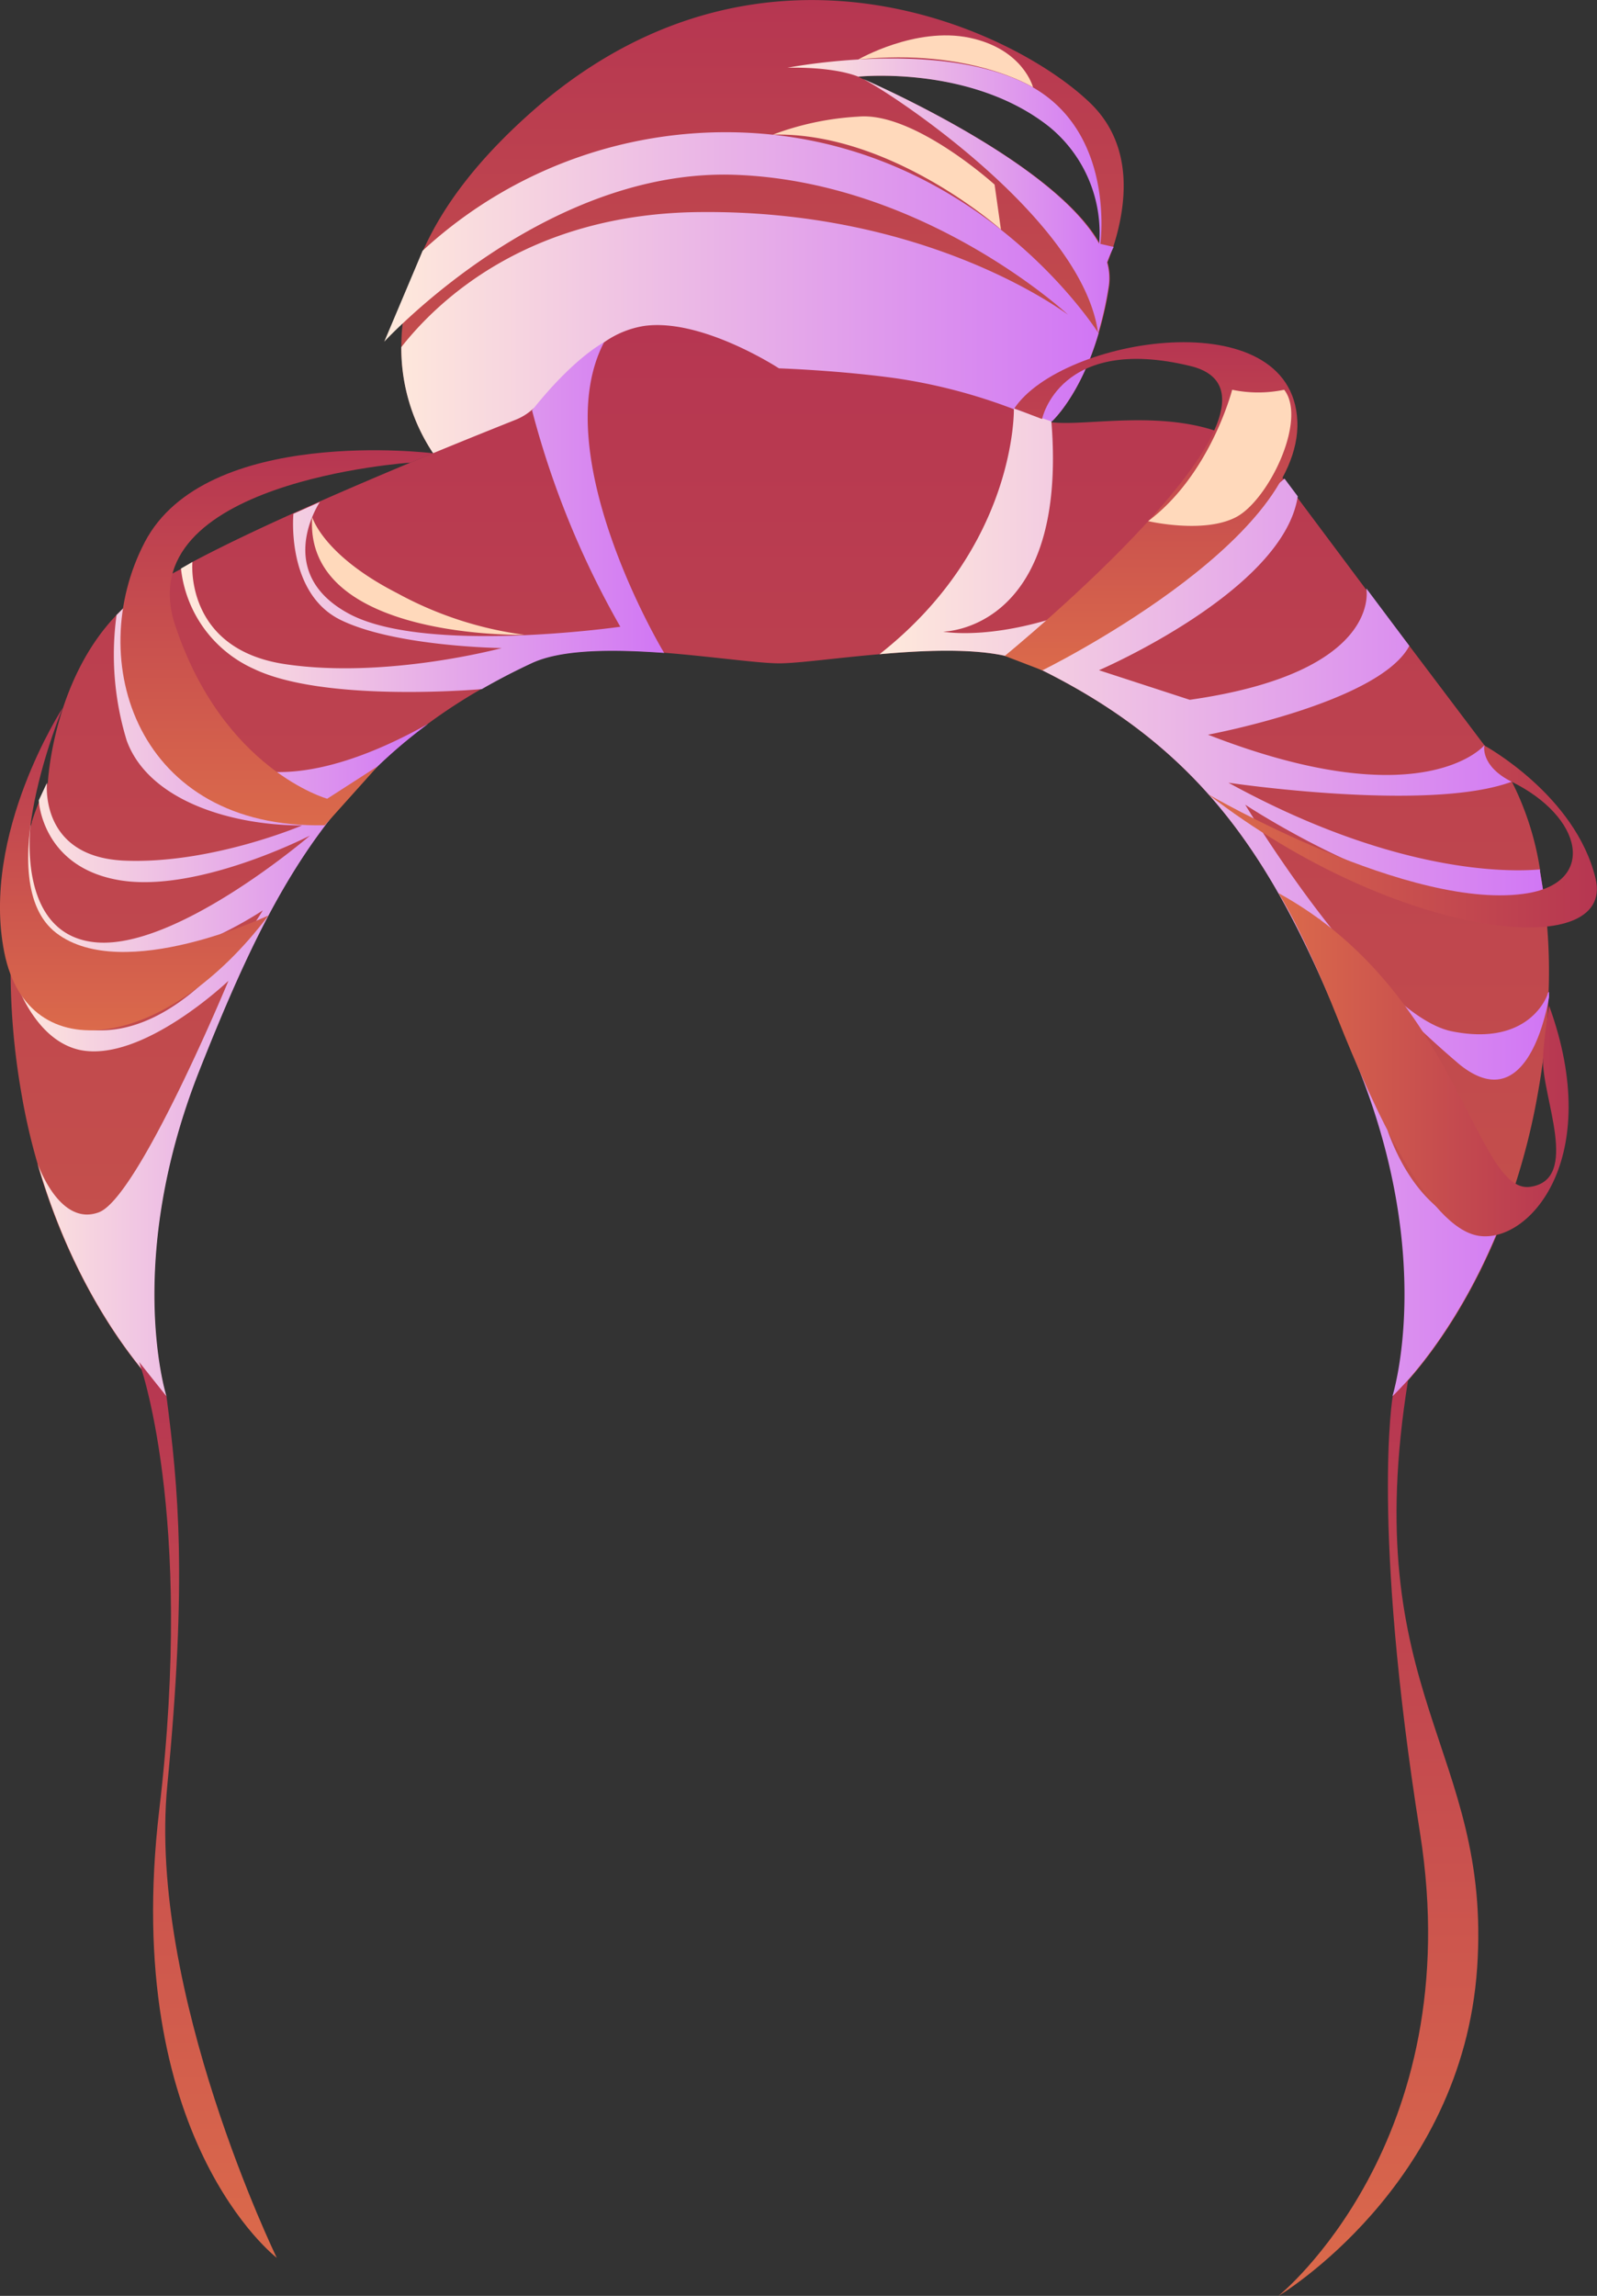 <svg viewBox="0 0 150.71 216.53" xmlns="http://www.w3.org/2000/svg" xmlns:xlink="http://www.w3.org/1999/xlink"><rect x="0" y="0" width="150.71" height="216.53" fill="#333333" stroke="none"/><linearGradient id="a" gradientUnits="userSpaceOnUse" x1="71.97" x2="71.97" y1="42.75"><stop offset="0" stop-color="#c7544b"/><stop offset="1" stop-color="#b63651"/></linearGradient><linearGradient id="b" gradientUnits="userSpaceOnUse" x1="36.26" x2="103.67" y1="27.6" y2="27.6"><stop offset="0" stop-color="#ffeadb"/><stop offset=".99" stop-color="#d177f4"/></linearGradient><linearGradient id="c" x1="74.27" x2="105.01" xlink:href="#b" y1="18.48" y2="18.48"/><linearGradient id="d" x1="73.57" x2="73.57" xlink:href="#a" y1="131.69" y2="30.64"/><linearGradient id="e" x1=".79" x2="40.4" xlink:href="#b" y1="94.48" y2="94.48"/><linearGradient id="f" x1="17.08" x2="62.68" xlink:href="#b" y1="48.76" y2="48.76"/><linearGradient id="g" x1="83.05" x2="146.18" xlink:href="#b" y1="85.11" y2="85.11"/><linearGradient id="h" gradientUnits="userSpaceOnUse" x1="108.63" x2="108.63" y1="63.22" y2="32.27"><stop offset="0" stop-color="#db6a4b"/><stop offset="1" stop-color="#b63651"/></linearGradient><linearGradient id="i" x1="26.12" x2="26.12" xlink:href="#h" y1="77.84" y2="42.46"/><linearGradient id="j" x1="114.01" x2="150.71" xlink:href="#h" y1="78.89" y2="78.89"/><linearGradient id="k" x1="120.65" x2="148.03" xlink:href="#h" y1="100.41" y2="100.41"/><linearGradient id="l" x1="12.67" x2="12.67" xlink:href="#h" y1="97.19" y2="66.73"/><linearGradient id="m" x1="130.08" x2="130.08" xlink:href="#h" y1="216.53" y2="130.17"/><linearGradient id="n" x1="19.62" x2="19.62" xlink:href="#h" y1="212.94" y2="128.45"/><path d="m102.94 9.77c-6.94-6.77-30.37-18.09-51.87 0-5.87 5-9.28 9.66-11.15 13.88l-.3.72a21.44 21.44 0 0 0 -1.62 6.15 17.1 17.1 0 0 0 -.12 2.21 17.89 17.89 0 0 0 3 10l58.4-3s2.69-2.43 4.4-8.3a32.9 32.9 0 0 0 1-4.5 5.44 5.44 0 0 0 -.16-2.19c.18-.46.36-.94.54-1.46 1.24-3.89 2-9.48-2.12-13.51zm-21.45-2.29-.26-.12-.23-.13s10.75-1.12 18.11 4.71a12.93 12.93 0 0 1 4.66 11c-4.02-7.13-19.21-14.12-22.28-15.46z" fill="url(#a)"/><path d="m103.67 31.44c-1.71 5.87-4.4 8.3-4.4 8.3l-58.4 3a17.89 17.89 0 0 1 -3-10c3.34-4.25 11.92-12.63 28.27-12.74 20.53-.18 33.09 8.56 34.65 9.68-1.58-1.45-14.68-12.68-31.62-13.2-14.38-.41-26.7 9.82-31.14 14-1.16 1.08-1.77 1.75-1.77 1.75l3.32-7.86.3-.72a42.17 42.17 0 0 1 33-10.95c20.44 2.17 30.79 18.74 30.79 18.74z" fill="url(#b)"/><path d="m104.47 24.75a5.44 5.44 0 0 1 .16 2.19 32.9 32.9 0 0 1 -1 4.5c-1.35-10.32-18.21-21.86-22.18-24 3.11 1.38 18.3 8.37 22.28 15.56a12.93 12.93 0 0 0 -4.66-11c-7.36-5.89-18.07-4.77-18.07-4.77-2.55-1-6.69-.84-6.69-.84s14-2.75 22.53 1.51 7 15.1 7 15.1l1.26.29c-.27.52-.45 1-.63 1.46z" fill="url(#c)"/><path d="m146.14 93.64s0 0 0 .06a.06.06 0 0 1 0 0 2.55 2.55 0 0 1 0 .34 67.91 67.91 0 0 1 -1 9 63 63 0 0 1 -3.79 13.16c-4.13 10-9.44 15.07-9.9 15.49.12-.4 3.94-12.9-3.09-30.66-7.16-18.03-13.42-30.03-31.36-38.47-3.14-1.5-8.86-1.32-14-.86-4 .34-7.67.86-9.46.86-2 0-6.33-.64-10.89-1-4.74-.34-9.7-.38-12.57 1-1.65.77-3.18 1.57-4.64 2.41a51.59 51.59 0 0 0 -5.07 3.3c-10.83 8-15.93 18.44-21.61 32.76-7 17.76-3.2 30.26-3.08 30.66-.54-.5-8-7.65-12.13-21.86v-.06a58.86 58.86 0 0 1 -1.55-6.77 67.78 67.78 0 0 1 -1-11.75v-.08a45.16 45.16 0 0 1 2-13.58.2.2 0 0 0 0-.08c.26-.82.52-1.49.74-2a14.89 14.89 0 0 1 .78-1.67v-.08s.48-9.53 6.48-15.76l.68-.68a18.11 18.11 0 0 1 2.86-2.21c.78-.48 1.66-1 2.59-1.47l1.03-.64c2.8-1.49 6.13-3.07 9.53-4.6l2.49-1.11c8.37-3.69 16.61-6.95 18.6-7.75a5.45 5.45 0 0 0 1.41-.88c2-1.57 4.12-4.51 6.81-6.37a9 9 0 0 1 3.79-1.55c5.45-.76 12.72 4 12.72 4s5.61.18 11.07.94a52.29 52.29 0 0 1 11.09 2.91l.14.06c.89.31 1.71.63 2.47.95a3.74 3.74 0 0 0 .93.22c4.4.56 15.93-2.67 21.93 5.38l1.25 1.67 6.49 8.68 4.12 5.36 7.09 9.39 2.59 3.43a27.57 27.57 0 0 1 2.65 8.27.62.62 0 0 1 0 .16l.28 1.73a52.92 52.92 0 0 1 .53 9.75z" fill="url(#d)"/><path d="m40.4 68.27c-10.83 8-15.93 18.44-21.61 32.76-7 17.76-3.2 30.26-3.08 30.66-.54-.5-8-7.65-12.13-21.86v-.06a.15.15 0 0 0 0 .06c.22.57 2.23 5.83 5.76 4.5 3.74-1.42 12.22-21.83 12.22-21.83s-8.1 7.73-14 6.53c-3.66-.79-5.65-4.89-6.56-7.78-.06-.18-.12-.36-.16-.52a3.89 3.89 0 0 1 .16.44c1.08 2.67 3.49 6.17 8.8 6 8.25-.26 14.68-10.73 15-11.31-.52.34-10.56 7-17.35 4.14-6.66-2.79-4.76-11.51-4.55-12.41-.11 1-1.15 10.69 6.22 11.29s19.19-9.26 20.13-10.07c-.82.41-10.76 5.35-17.88 4.22-7.45-1.2-7.71-7.55-7.71-7.55l.78-1.67v-.08s-.84 7.11 7.34 7.44 16.73-3.32 16.73-3.32c-6.85 0-14.52-2.43-16.55-8a27.62 27.62 0 0 1 -.96-11.85l.68-.68s3 13.66 12.4 15.31c5.47.94 11.92-1.89 16.32-4.36z" fill="url(#e)"/><path d="m62.68 61.58c-4.74-.34-9.7-.38-12.57 1-1.65.77-3.18 1.57-4.64 2.41-.85.08-15 1.23-21.52-1.91a11.75 11.75 0 0 1 -6.87-9.46l1.08-.62s-.8 8.22 8.76 9.64 20.43-1.52 20.43-1.52-10.06-.12-15.22-2.66-4.44-10-4.44-10l2.49-1.11c-.28.43-4.22 6.75 2.71 10.51 7.17 3.9 25.65 1.25 25.65 1.25a83.76 83.76 0 0 1 -8.33-20.41c3.79-4.77 6.49-6.25 6.79-6.41-5.43 10.44 5.22 28.56 5.68 29.29z" fill="url(#f)"/><path d="m146.18 93.54a.7.7 0 0 1 0 .2 2.55 2.55 0 0 1 0 .34c-.41 2.33-2.43 11.13-8.42 6.33a94.51 94.51 0 0 1 -13.28-13.8c3.8 8.39 6.52 20.17 6.52 20.17 3 8.08 8.07 9.3 10.3 9.42-4.13 10-9.44 15.07-9.9 15.49.12-.4 3.94-12.9-3.09-30.66-7.11-18.03-13.37-30.03-31.31-38.47-3.14-1.5-8.86-1.32-14-.86 13-10.21 12.68-23.17 12.68-23.17l.14.06 3.4 1.15c1.59 19.79-10.22 19.83-10.22 19.83s5.38 1.06 14.14-2.63 18.08-11.8 18.08-11.8l1.25 1.67c-1.35 8.92-18.76 16.4-18.76 16.4l8.57 2.79c18.31-2.61 16.66-10.51 16.66-10.51l4.06 5.42c-2.83 5.37-19 8.38-19 8.38 20.33 7.92 26.08 1 26.08 1l2.59 3.43c-7.81 2.92-26.74.1-26.74.1 17.57 9.64 28.82 8.18 29.4 8.18v.16l.28 1.73c-9.24 4.48-28.1-8-28.1-8s12 19.91 19.53 21.38c6.71 1.34 8.69-2.61 9-3.48 0 0 0 0 0-.06a.84.84 0 0 1 .14-.19z" fill="url(#g)"/><path d="m98.37 63.22s24.57-12.07 24.06-23.51-22.22-7.92-26.71-1.19l2.62 1s1.64-8 14-5-17.52 27.34-17.52 27.34z" fill="url(#h)"/><path d="m30.88 75.33s-9.81-2.73-14.34-16.33 22.21-15.37 22.21-15.37l2.13-.88s-21.45-2.69-27.23 8.4-.75 27.08 17 26.68l5-5.57z" fill="url(#i)"/><path d="m114 74.9s19.29 11.21 30.23 9.33c6.43-1.11 5.14-7.2-1.57-10.5-3-1.5-2.58-3.42-2.58-3.42s8.62 4.68 10.5 12.57-18.65 5.85-36.58-7.98z" fill="url(#j)"/><path d="m120.65 84.23s2.19 3.3 5.58 11.81 8.52 19.75 13.3 20.51 11.9-7.31 6.66-21.7c0 0-.53 3.31-.58 5-.1 3.62 3.54 11.38-1.18 12.08-5.22.79-6.8-18.4-23.78-27.7z" fill="url(#k)"/><path d="m25.33 86.34s-13.69 6.48-20.01 1.66.61-21.26.61-21.26-7.78 11.89-5.52 23.11 15.39 9.15 24.92-3.51z" fill="url(#l)"/><path d="m131.43 131.69s-2.05 12 2.58 41.19-13.36 43.65-13.36 43.65 17.35-10.32 18.75-30.95-11.32-25.65-6.52-55.41z" fill="url(#m)"/><path d="m13.13 128.45s5.23 14.11 1.9 42.24c-3.66 31 11.09 42.25 11.09 42.25s-12.21-25.1-10.33-44.57 1.05-28-.08-36.68z" fill="url(#n)"/><g fill="#ffd9bb"><path d="m72.93 12.7a27.06 27.06 0 0 1 8.07-1.7c5.26-.48 12.86 6.41 12.86 6.41l.6 4.24s-10.37-9.24-21.53-8.95z"/><path d="m81 5.61s5.4-3.12 10.49-2.05 6 4.68 6 4.68-5.88-3.72-16.49-2.63z"/><path d="m108.35 49.15s5.27 1.23 8.32-.39 6.72-9.17 4.52-12a12.07 12.07 0 0 1 -4.91 0s-2.03 7.97-7.93 12.39z"/><path d="m29.46 48.76s1 3.59 8 7.17a34.38 34.38 0 0 0 12.04 3.94s-20.84.51-20.04-11.11z"/></g></svg>